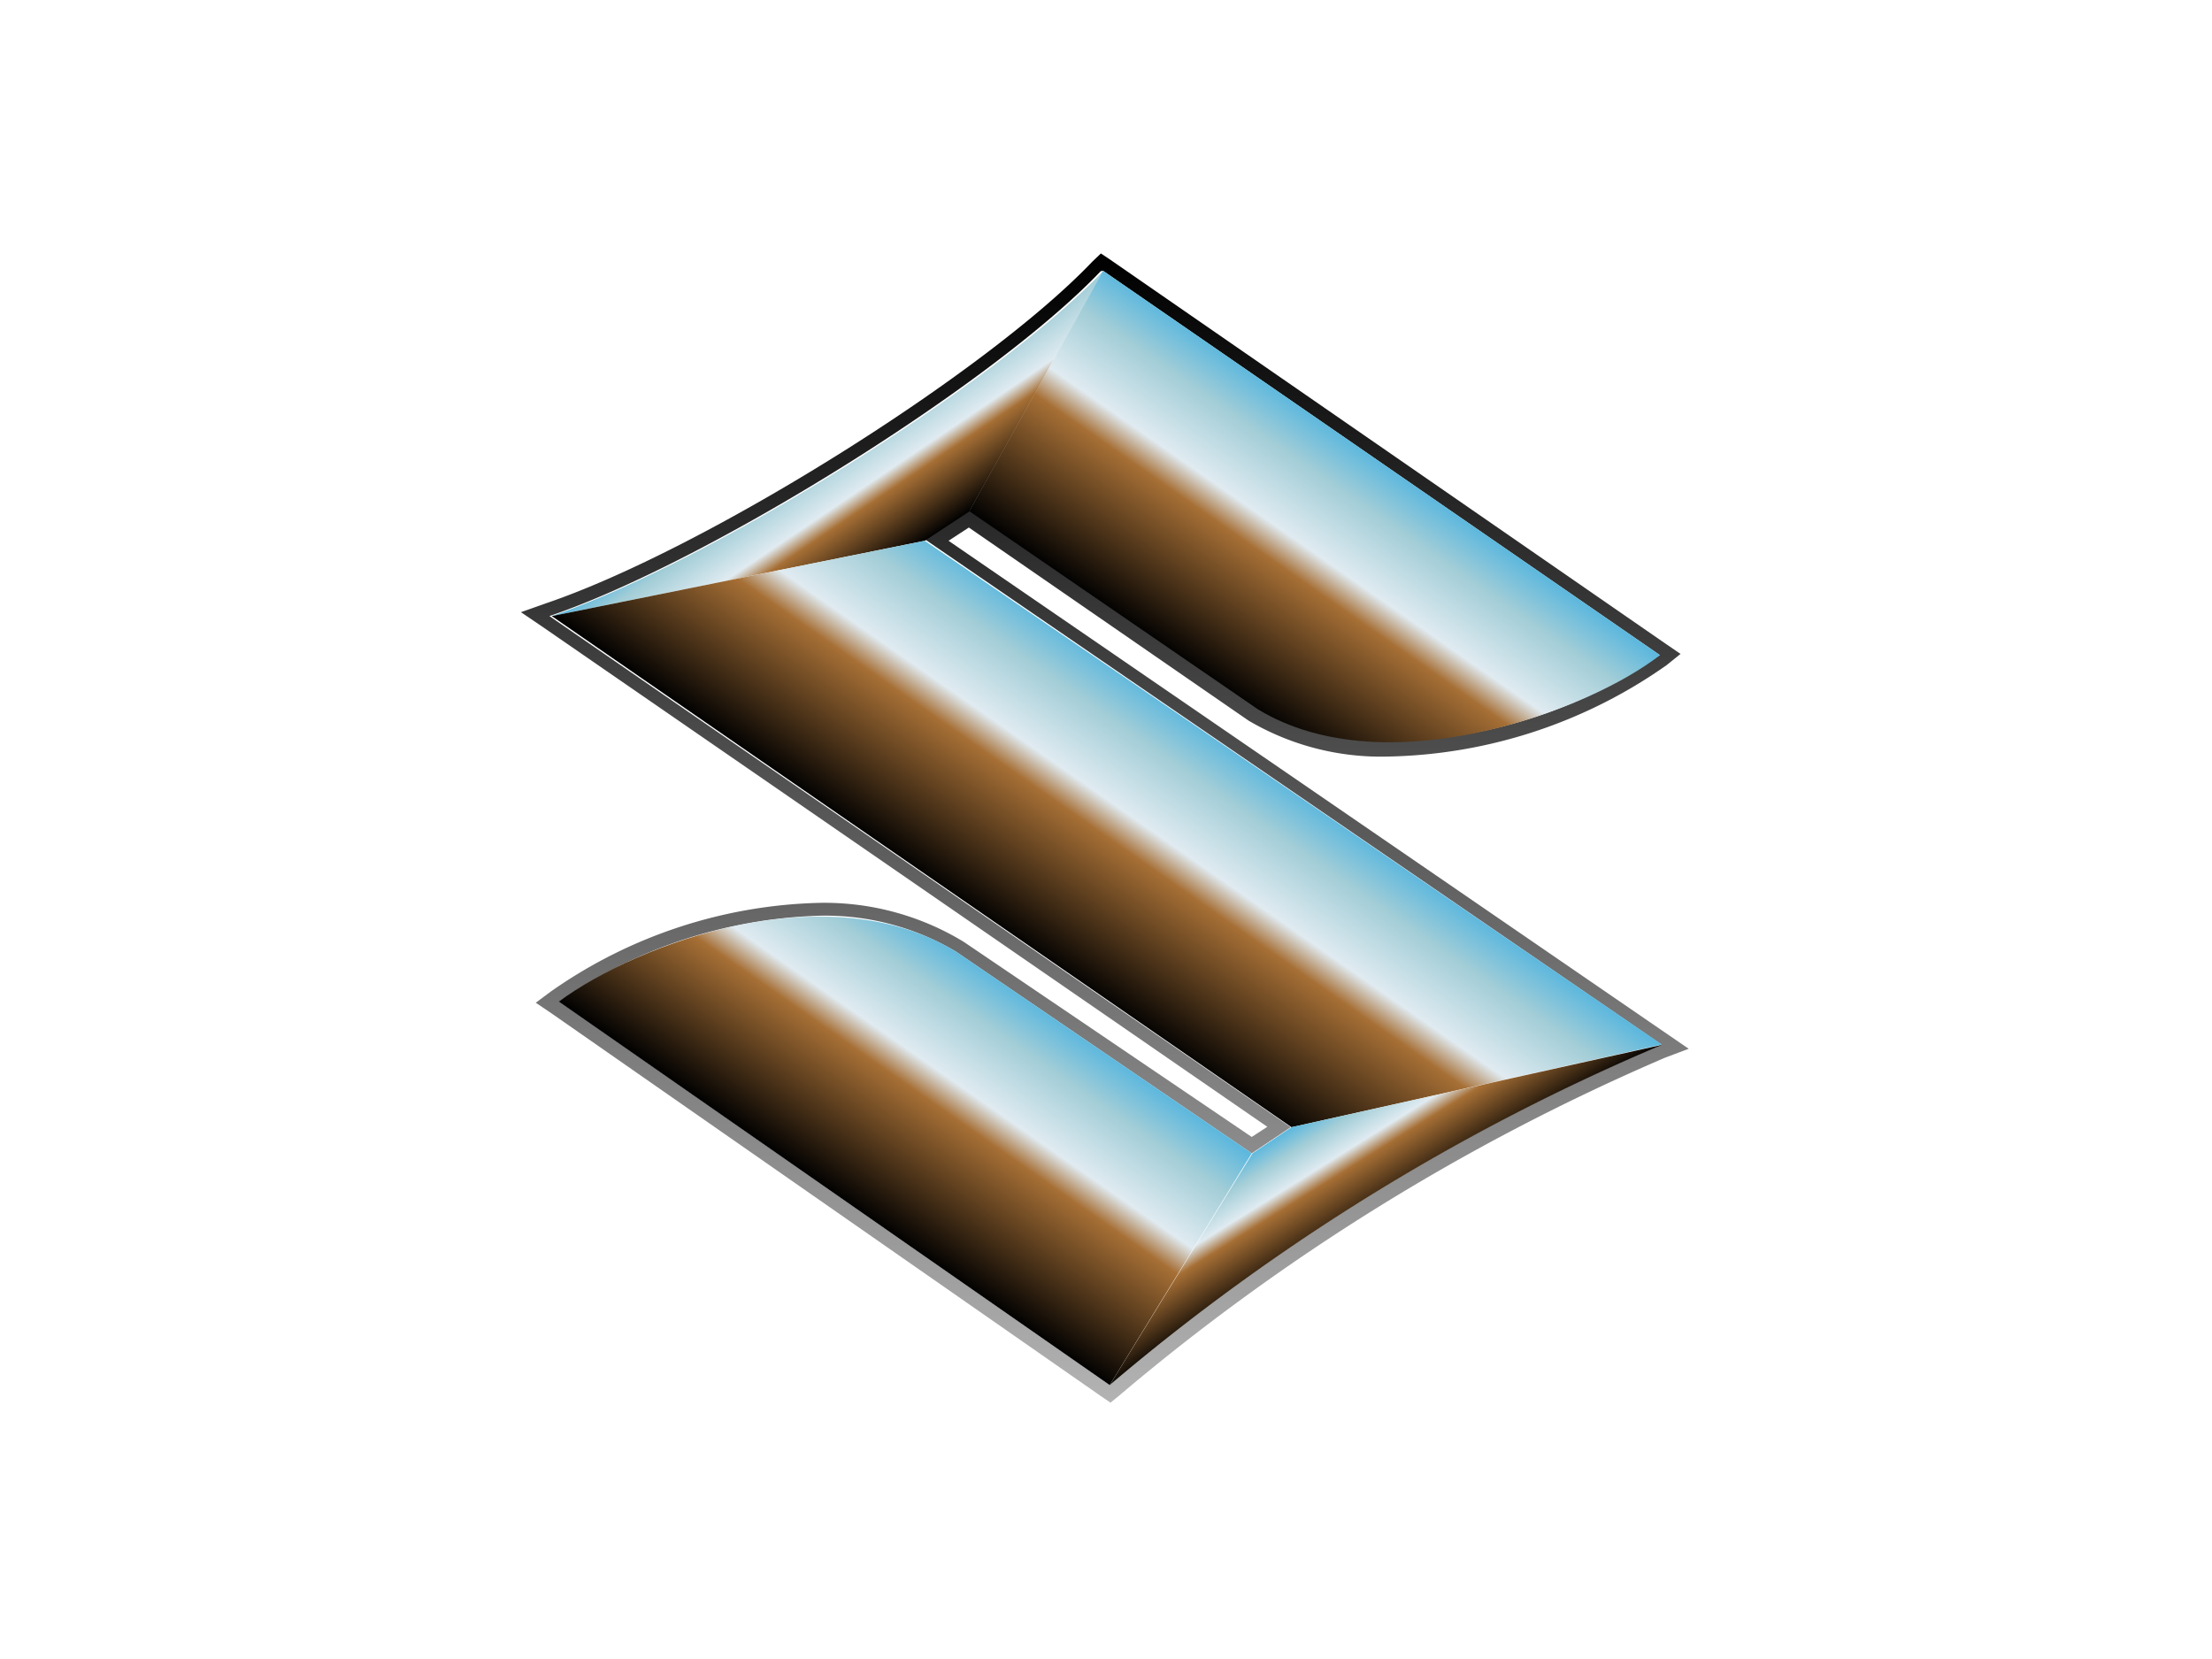 <svg xmlns="http://www.w3.org/2000/svg" xmlns:xlink="http://www.w3.org/1999/xlink" width="20mm" height="15mm" viewBox="0 0 56.69 42.52"><defs><linearGradient id="b" x1="28.35" y1="6.5" x2="28.35" y2="35.93" gradientUnits="userSpaceOnUse"><stop offset=".01" stop-color="#010101"/><stop offset="1" stop-color="#b3b3b3"/></linearGradient><linearGradient id="a" x1="25.38" y1="24.87" x2="21.37" y2="30.6" gradientUnits="userSpaceOnUse"><stop offset="0" stop-color="#5ab7de"/><stop offset=".17" stop-color="#a2cdd7"/><stop offset=".41" stop-color="#e0ebf1"/><stop offset=".52" stop-color="#a66f35"/><stop offset="1" stop-color="#010101"/></linearGradient><linearGradient id="c" x1="21.04" y1="11.13" x2="23.15" y2="14.25" gradientUnits="userSpaceOnUse"><stop offset="0" stop-color="#5ab7de"/><stop offset=".17" stop-color="#a2cdd7"/><stop offset=".46" stop-color="#e0ebf1"/><stop offset=".58" stop-color="#a66f35"/><stop offset="1" stop-color="#010101"/></linearGradient><linearGradient id="d" x1="35.44" y1="11.82" x2="31.35" y2="17.67" xlink:href="#a"/><linearGradient id="e" x1="30.46" y1="18.28" x2="26.26" y2="24.28" xlink:href="#a"/><linearGradient id="f" x1="33.82" y1="28.43" x2="35.54" y2="31.18" gradientUnits="userSpaceOnUse"><stop offset="0" stop-color="#5ab7de"/><stop offset=".17" stop-color="#a2cdd7"/><stop offset=".39" stop-color="#e0ebf1"/><stop offset=".52" stop-color="#a66f35"/><stop offset="1" stop-color="#010101"/></linearGradient></defs><g data-name="Слой 2"><g data-name="Слой 1"><path fill="none" d="M0 0h56.69v42.52H0z"/><path d="M28.27 6.94l14.27 9.85a12.5 12.5 0 0 1-6.9 2.21 6.43 6.43 0 0 1-3.4-.86l-7.4-5.07-1.14.75 18.88 12.95a54.78 54.78 0 0 0-14.14 8.73l-14.11-9.83a12.35 12.35 0 0 1 6.67-2.2 6.54 6.54 0 0 1 3.5.92l7.58 5.17 1-.67-19-13.1c4-1.36 11.33-5.9 14.13-8.84m0-.45l-.21.2c-2.73 2.87-9.92 7.37-14 8.76l-.65.23.56.38 18.57 12.81-.4.26-7.38-5a6.87 6.87 0 0 0-3.7-1 12.5 12.5 0 0 0-6.88 2.27l-.39.29.4.27 14.11 9.83.22.15.21-.17a55.4 55.4 0 0 1 14-8.67l.61-.23-.54-.37-18.43-12.65.52-.34L32 18.47a6.7 6.7 0 0 0 3.59.92 12.82 12.82 0 0 0 7.12-2.34l.36-.29-.38-.26-14.23-9.84-.24-.16z" fill="url(#b)"/><path d="M24.5 24.39c-3.28-2-8.1-.25-10.18 1.28l14.12 9.83 3.64-5.94z" fill="url(#a)"/><path d="M24.84 13.11l3.43-6.16c-2.8 2.94-10.13 7.48-14.13 8.84l9.56-1.93z" fill="url(#c)"/><path d="M32.24 18.18c3.29 2 8.55 0 10.3-1.39L28.27 6.94l-3.43 6.16z" fill="url(#d)"/><path fill="url(#e)" d="M23.7 13.86l-9.56 1.93 18.96 13.1 9.49-2.12L23.7 13.86z"/><path d="M33.1 28.89l-1 .67-3.66 5.94a54.78 54.78 0 0 1 14.15-8.72z" fill="url(#f)"/></g></g></svg>